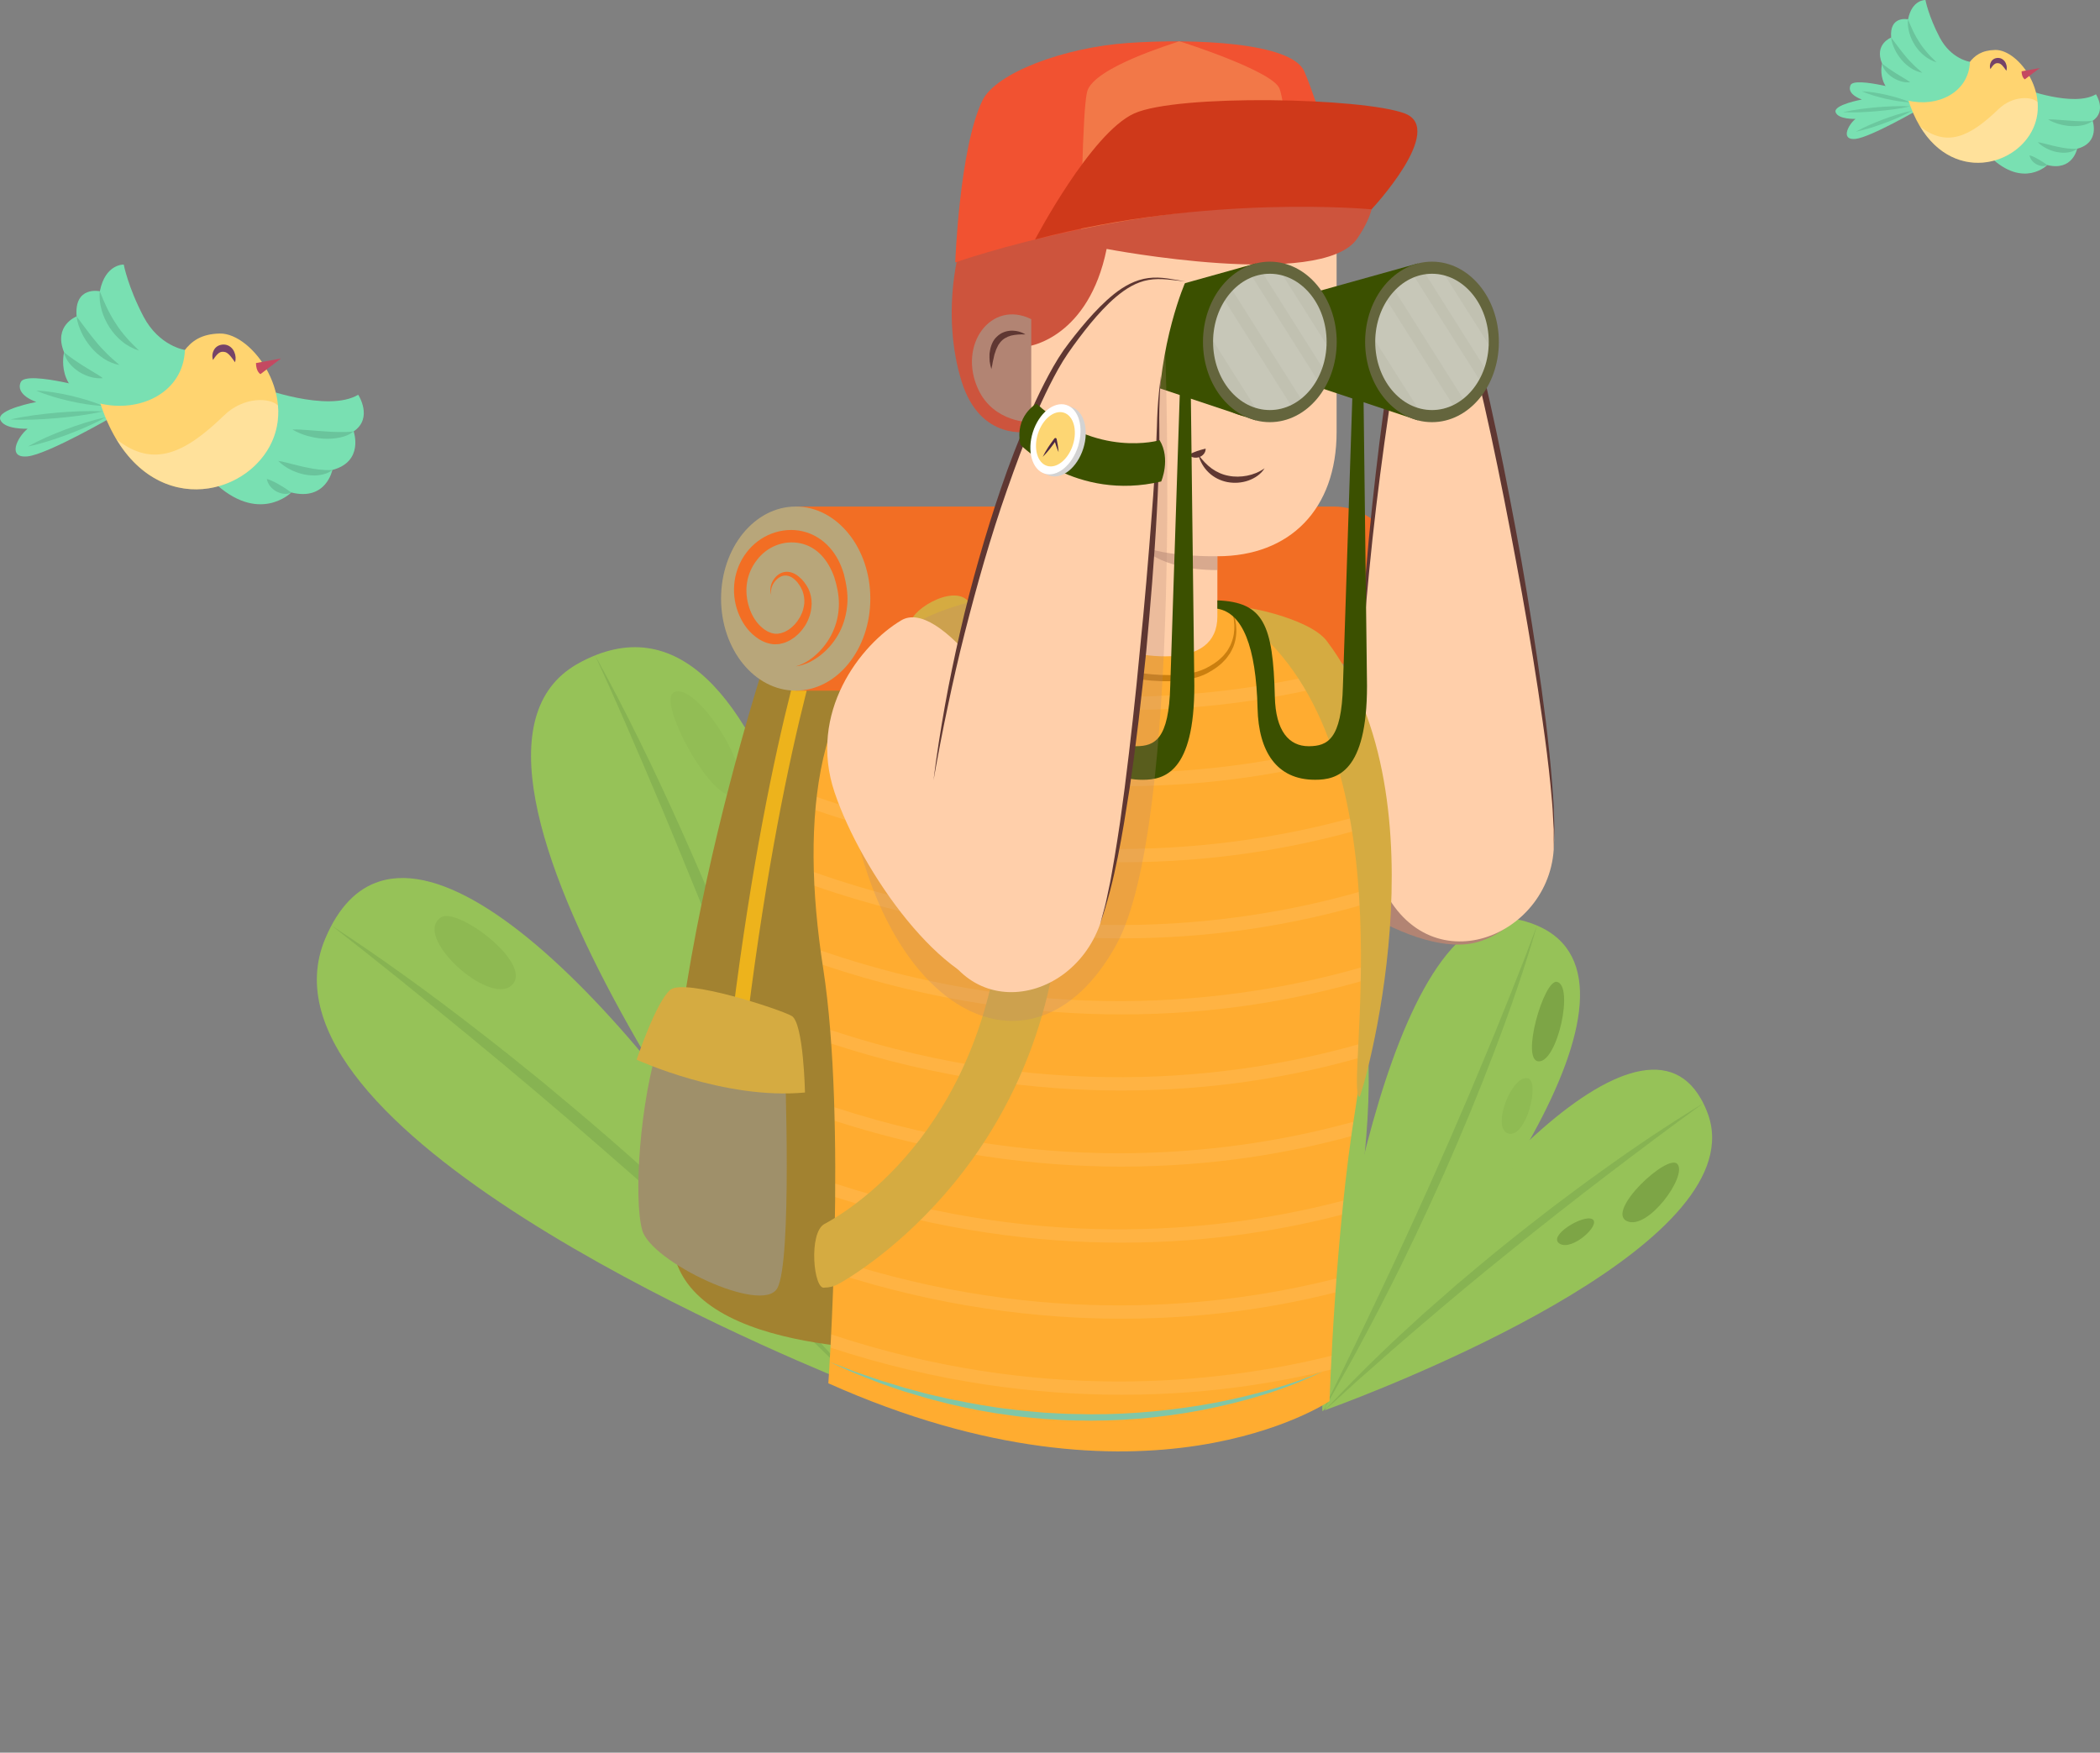 <svg width="254" height="212" viewBox="0 0 254 212" fill="none" xmlns="http://www.w3.org/2000/svg">
<rect x="0" y="0" width="254" height="212" fill="#808080" stroke="none"/>
<g clip-path="url(#clip0_424_4236)">
<path d="M158.391 170.644C158.391 170.644 158.236 170.294 157.964 169.644C154.943 162.503 137.418 119.219 153.286 112.74C155.965 111.646 158.149 111.661 159.882 112.569L159.888 112.571C169.348 117.515 165.638 148.863 158.391 170.644Z" fill="#96C258"/>
<g opacity="0.43">
<path opacity="0.43" d="M154.443 112.325C155.444 117.101 156.216 121.923 156.832 126.764C156.983 127.974 157.14 129.185 157.273 130.401L157.662 134.042C157.886 136.473 158.104 138.907 158.271 141.342C158.45 143.777 158.556 146.217 158.68 148.66L158.787 152.324L158.836 154.155L158.843 155.988C158.918 160.876 158.713 165.768 158.394 170.642C158.314 168.2 158.367 165.761 158.258 163.323L158.169 159.669L158.035 156.016C157.847 151.147 157.594 146.283 157.242 141.425C156.917 136.563 156.501 131.713 156.034 126.862C155.551 122.016 155.048 117.169 154.443 112.325Z" fill="#467238"/>
</g>
<g style="mix-blend-mode:multiply" opacity="0.24">
<path d="M161.407 118.318C162.984 118.704 164.108 126.594 161.53 126.473C158.953 126.36 158.567 117.625 161.407 118.318Z" fill="#2D480B"/>
</g>
<path d="M162.097 169.89C160.896 170.342 160.214 170.588 160.214 170.588C172.939 147.588 198.052 119.333 205.749 132.938C206.027 133.42 206.28 133.962 206.51 134.56C212.396 149.861 171.463 166.346 162.097 169.89Z" fill="#96C258"/>
<g style="mix-blend-mode:multiply" opacity="0.24">
<path d="M202.879 140.793C204.15 142.197 199.288 148.916 196.758 147.694C194.228 146.472 201.69 139.481 202.879 140.793Z" fill="#2D480B"/>
</g>
<g style="mix-blend-mode:multiply" opacity="0.24">
<path d="M192.618 147.482C193.659 148.152 190.142 151.37 188.636 150.427C187.132 149.487 191.581 146.809 192.618 147.482Z" fill="#2D480B"/>
</g>
<g opacity="0.43">
<path opacity="0.43" d="M206.022 133.448C202.029 136.332 198.102 139.292 194.191 142.273C190.289 145.261 186.414 148.288 182.601 151.385C178.766 154.461 174.997 157.613 171.27 160.817L168.477 163.224L165.717 165.666C163.843 167.26 162.076 168.973 160.214 170.588C163.601 167.019 167.075 163.518 170.738 160.22L172.097 158.97L173.487 157.75L176.267 155.313C178.157 153.731 180.033 152.133 181.955 150.592C183.871 149.042 185.818 147.529 187.77 146.026L190.73 143.811C191.719 143.075 192.719 142.358 193.718 141.638C197.715 138.755 201.806 136.005 206.022 133.448Z" fill="#467238"/>
</g>
<path d="M159.998 170.688C159.917 170.777 159.908 170.258 159.971 169.258C160.577 159.931 167.709 108.474 183.596 111.236C183.865 111.28 184.136 111.343 184.412 111.42C202.608 116.619 180.1 149.407 159.998 170.688Z" fill="#96C258"/>
<g opacity="0.43">
<path opacity="0.43" d="M185.903 111.945C184.425 117.09 182.657 122.154 180.754 127.161C178.852 132.171 176.796 137.127 174.627 142.03C172.424 146.918 170.162 151.786 167.709 156.557C166.516 158.961 165.229 161.313 163.968 163.681C163.334 164.862 162.658 166.022 162.002 167.195C161.344 168.364 160.677 169.527 160.001 170.686C162.343 165.861 164.704 161.055 166.983 156.211L168.698 152.58L170.375 148.934C170.941 147.724 171.493 146.505 172.041 145.285C172.588 144.065 173.148 142.85 173.683 141.624L175.304 137.955L176.89 134.272C177.431 133.047 177.941 131.814 178.46 130.581L180.006 126.879L180.773 125.025L181.523 123.164C182.035 121.927 182.521 120.683 183.016 119.438C184.018 116.954 184.967 114.454 185.903 111.945Z" fill="#467238"/>
</g>
<g style="mix-blend-mode:multiply" opacity="0.24">
<path d="M188.326 118.763C190.375 119.24 188.406 128.388 186.133 128.382C183.861 128.376 186.743 118.397 188.326 118.763Z" fill="#2D480B"/>
</g>
<g style="mix-blend-mode:multiply" opacity="0.24">
<path d="M184.834 130.446C186.28 130.879 184.576 137.718 182.44 137.105C180.306 136.495 182.887 129.863 184.834 130.446Z" fill="#78A144"/>
</g>
</g>
<g clip-path="url(#clip1_424_4236)">
<path d="M103.975 167.723C103.975 167.723 103.457 167.523 102.511 167.136C92.085 162.908 29.697 136.481 39.33 113.554C40.955 109.682 43.211 107.457 45.922 106.61L45.929 106.607C60.707 101.973 89.064 137.941 103.975 167.723Z" fill="#96C258"/>
<g opacity="0.43">
<path opacity="0.43" d="M40.092 111.94C46.018 115.813 51.758 119.969 57.356 124.304C58.753 125.389 60.156 126.471 61.54 127.581L65.675 130.918C68.398 133.182 71.12 135.457 73.788 137.784C76.471 140.098 79.083 142.493 81.716 144.872L85.586 148.521L87.514 150.35L89.403 152.223C94.493 157.161 99.303 162.391 103.976 167.717C101.388 165.295 98.94 162.738 96.327 160.348L92.487 156.69L88.601 153.081C83.414 148.278 78.163 143.547 72.818 138.924C67.497 134.269 62.093 129.72 56.637 125.223C51.17 120.745 45.681 116.29 40.092 111.94Z" fill="#467238"/>
</g>
<g style="mix-blend-mode:multiply" opacity="0.08">
<path d="M53.384 110.944C55.399 109.722 64.647 116.664 61.877 119.184C59.117 121.713 49.76 113.147 53.384 110.944Z" fill="#2D480B"/>
</g>
<path d="M107.003 163.148C106.236 164.843 105.788 165.796 105.788 165.796C95.246 129.143 92.022 74.389 113.877 80.451C114.657 80.66 115.473 80.956 116.323 81.334C138.06 90.994 112.976 149.902 107.003 163.148Z" fill="#96C258"/>
<g opacity="0.18">
<path opacity="0.18" d="M118.992 91.454C121.736 91.59 123.642 103.473 119.792 104.815C115.942 106.157 116.426 91.328 118.992 91.454Z" fill="#66C281"/>
<path opacity="0.18" d="M115.327 108.843C117.083 108.463 116.776 115.373 114.263 115.951C111.756 116.53 113.572 109.218 115.327 108.843Z" fill="#66C281"/>
</g>
<g opacity="0.43">
<path opacity="0.43" d="M114.68 80.694C113.543 87.749 112.551 94.815 111.597 101.885C110.659 108.954 109.789 116.036 109.054 123.126C108.276 130.216 107.643 137.317 107.106 144.427L106.71 149.762L106.384 155.1C106.096 158.658 106.04 162.229 105.788 165.796C105.601 158.659 105.573 151.503 105.947 144.361L106.06 141.684L106.233 139.007L106.585 133.654C106.902 130.092 107.186 126.528 107.578 122.975C107.954 119.418 108.399 115.869 108.86 112.324L109.623 107.015C109.883 105.244 110.174 103.482 110.459 101.719C111.603 94.661 112.978 87.642 114.68 80.694Z" fill="#93C356"/>
</g>
<path d="M105.668 166.12C105.676 166.294 105.135 165.771 104.174 164.68C95.226 154.489 49.749 94.379 68.884 80.913C69.204 80.682 69.547 80.468 69.909 80.265C93.911 66.93 104.459 123.662 105.668 166.12Z" fill="#96C258"/>
<g opacity="0.43">
<path opacity="0.43" d="M71.978 79.274C75.741 86.068 79.122 93.078 82.307 100.168C85.496 107.259 88.47 114.454 91.275 121.708C94.03 128.983 96.704 136.298 99.081 143.711C100.324 147.401 101.417 151.135 102.552 154.857C103.114 156.72 103.61 158.603 104.14 160.48C104.665 162.355 105.174 164.231 105.67 166.114C103.122 158.762 100.613 151.408 97.982 144.1L96.017 138.615L93.996 133.154C93.335 131.332 92.651 129.514 91.961 127.701C91.271 125.887 90.599 124.067 89.891 122.26L87.789 116.833L85.638 111.427C84.936 109.615 84.195 107.827 83.462 106.03L81.25 100.646L80.134 97.957L78.995 95.278C78.25 93.483 77.473 91.707 76.703 89.923C75.183 86.347 73.592 82.808 71.978 79.274Z" fill="#467238"/>
</g>
<g opacity="0.18">
<g style="mix-blend-mode:multiply" opacity="0.24">
<path d="M81.459 83.782C84.051 82.17 91.416 93.576 89.078 95.901C86.74 98.226 79.46 85.03 81.459 83.782Z" fill="#2D480B"/>
</g>
<g style="mix-blend-mode:multiply" opacity="0.24">
<path d="M89.862 99.352C91.79 98.312 97.059 107.077 94.238 108.64C91.423 110.203 87.267 100.752 89.862 99.352Z" fill="#2D480B"/>
</g>
</g>
</g>
<g clip-path="url(#clip2_424_4236)">
<path d="M115.405 163.497C107.711 163.366 82.577 163.717 81.291 150.339C78.357 119.723 94.575 73.679 94.575 73.679H136.016C136.016 73.679 146.788 119.723 147.87 142.241C148.75 160.453 140.856 163.929 115.405 163.497Z" fill="#A28230"/>
<path d="M100.354 71.093C100.354 71.093 94.038 86.926 89.527 122.885" stroke="#EDB31C" stroke-width="1.839" stroke-miterlimit="10"/>
<path d="M94.939 128.787C94.939 128.787 95.839 152.625 94.008 155.834C92.178 159.043 78.746 152.625 77.681 148.807C76.611 144.988 77.376 133.13 79.816 125.764L94.939 128.787Z" fill="#9F906A"/>
<path d="M97.365 132.148C97.365 132.148 97.196 123.702 95.755 122.885C94.313 122.064 82.805 118.3 81.08 119.723C79.355 121.145 77 128.177 77 128.177C77 128.177 87.599 133.067 97.365 132.148Z" fill="#D5AB41"/>
<path d="M161.382 83.539C166.367 83.539 170.408 78.556 170.408 72.405C170.408 66.258 166.367 61.271 161.382 61.271H96.237V83.539H161.382V83.539Z" fill="#F26E24"/>
<path d="M96.241 83.539C91.256 83.539 87.215 78.554 87.215 72.405C87.215 66.256 91.256 61.271 96.241 61.271C101.226 61.271 105.267 66.256 105.267 72.405C105.267 78.554 101.226 83.539 96.241 83.539Z" fill="#B8A67A"/>
<path d="M96.241 80.606C96.807 80.538 97.357 80.347 97.885 80.11C98.397 79.844 98.896 79.543 99.344 79.17C100.253 78.438 101.005 77.507 101.555 76.448C102.096 75.39 102.401 74.204 102.489 73.006C102.574 71.8 102.363 70.61 102.071 69.454C101.737 68.299 101.187 67.164 100.346 66.224C99.513 65.285 98.376 64.569 97.12 64.273C95.869 63.968 94.533 64.087 93.341 64.54C92.144 64.988 91.087 65.793 90.313 66.8C89.544 67.799 89.032 69.01 88.855 70.263C88.677 71.516 88.808 72.799 89.24 73.98C89.667 75.153 90.368 76.258 91.417 77.045C91.928 77.447 92.537 77.748 93.222 77.879C93.4 77.9 93.577 77.943 93.751 77.934L94.275 77.9C94.609 77.824 94.951 77.752 95.243 77.596C95.556 77.473 95.818 77.274 96.088 77.096C96.334 76.888 96.587 76.689 96.786 76.444C97.01 76.22 97.179 75.953 97.365 75.699C97.45 75.568 97.522 75.424 97.594 75.288C97.67 75.153 97.737 75.009 97.788 74.861C98.046 74.289 98.147 73.654 98.173 73.028C98.177 72.393 98.037 71.762 97.771 71.195C97.467 70.64 97.116 70.145 96.63 69.755C96.165 69.361 95.514 69.061 94.858 69.192C94.207 69.311 93.734 69.793 93.45 70.305C93.167 70.822 93.087 71.465 93.302 71.999C93.163 71.444 93.332 70.864 93.653 70.428C93.966 69.996 94.427 69.645 94.922 69.62C95.412 69.59 95.869 69.84 96.228 70.204C96.313 70.301 96.414 70.382 96.49 70.492L96.719 70.818C96.803 70.919 96.845 71.046 96.909 71.156C96.964 71.275 97.036 71.381 97.074 71.504C97.243 71.982 97.323 72.486 97.281 72.994C97.217 73.493 97.103 73.997 96.858 74.446C96.807 74.564 96.748 74.674 96.672 74.78C96.6 74.886 96.541 74.996 96.469 75.102C96.308 75.297 96.165 75.508 95.974 75.674C95.805 75.86 95.598 75.999 95.404 76.152C95.192 76.27 94.989 76.414 94.765 76.482C94.33 76.656 93.873 76.719 93.472 76.605C93.37 76.596 93.264 76.554 93.154 76.507C93.049 76.461 92.939 76.436 92.837 76.372C92.634 76.249 92.427 76.143 92.246 75.974C91.484 75.369 90.935 74.463 90.622 73.498C90.305 72.532 90.195 71.495 90.352 70.496C90.504 69.497 90.914 68.553 91.54 67.753C92.14 66.953 92.951 66.322 93.882 65.962C94.808 65.598 95.826 65.513 96.79 65.712C97.754 65.907 98.646 66.419 99.34 67.151C100.033 67.888 100.553 68.811 100.908 69.819C101.23 70.843 101.462 71.906 101.466 72.981C101.47 74.052 101.272 75.127 100.857 76.131C100.456 77.138 99.83 78.065 99.052 78.853C98.278 79.632 97.34 80.296 96.241 80.606Z" fill="#F26E24"/>
<g style="mix-blend-mode:multiply">
<path d="M150.906 79.454C155.024 76.211 167.576 80.762 178.437 91.096C189.298 101.43 186.609 111.375 179.003 113.864C171.398 116.353 157.378 106.485 151.075 98.505C144.771 90.525 146.04 83.29 150.906 79.454Z" fill="#B28473"/>
</g>
<path d="M178.441 43.008C181.185 52.792 188.664 91.515 187.924 102.776C187.184 114.037 171.237 119.689 166.396 105.185C161.551 90.681 167.119 52.339 169.039 40.764C171.043 28.665 175.702 33.225 178.441 43.008Z" fill="#FFCFAA"/>
<path d="M164.498 84.623C164.709 79.42 165.086 74.226 165.61 69.048C166.113 63.866 166.739 58.702 167.449 53.545C167.808 50.967 168.189 48.393 168.578 45.823L169.187 41.971C169.394 40.684 169.609 39.414 169.935 38.173C170.26 36.941 170.662 35.693 171.364 34.715C171.715 34.245 172.171 33.847 172.666 33.868C172.789 33.851 172.915 33.898 173.038 33.915C173.161 33.97 173.288 33.999 173.41 34.08L173.592 34.185L173.765 34.321C173.884 34.401 173.989 34.516 174.099 34.617C174.953 35.485 175.587 36.62 176.137 37.767C176.678 38.927 177.135 40.134 177.536 41.357C178.335 43.808 178.906 46.348 179.498 48.876C180.077 51.411 180.627 53.952 181.147 56.5C182.2 61.597 183.159 66.711 184.094 71.83C185.011 76.952 185.865 82.087 186.584 87.24C186.952 89.813 187.286 92.396 187.539 94.987C187.662 96.282 187.793 97.578 187.844 98.877L187.899 99.851L187.928 100.338V100.825L187.92 102.776L187.987 100.825L188.004 100.338L187.992 99.851L187.966 98.873C187.945 97.569 187.844 96.269 187.751 94.97C187.552 92.37 187.277 89.779 186.964 87.193C186.318 82.024 185.535 76.872 184.686 71.728C183.844 66.584 182.863 61.466 181.845 56.356C181.333 53.803 180.796 51.251 180.225 48.706C179.638 46.166 179.084 43.618 178.276 41.111C177.862 39.863 177.393 38.631 176.826 37.437C176.247 36.252 175.6 35.07 174.619 34.08C174.492 33.961 174.37 33.834 174.222 33.733L174.006 33.572L173.765 33.432C173.613 33.33 173.423 33.275 173.245 33.208C173.051 33.174 172.861 33.114 172.653 33.131C172.45 33.123 172.256 33.182 172.057 33.233C171.884 33.318 171.685 33.385 171.546 33.508L171.317 33.678L171.123 33.872C170.988 33.999 170.886 34.143 170.776 34.283C169.969 35.434 169.58 36.726 169.246 38C168.92 39.278 168.705 40.582 168.502 41.865L167.91 45.73C167.525 48.308 167.178 50.891 166.853 53.473C166.214 58.647 165.652 63.828 165.225 69.019C164.836 74.209 164.536 79.416 164.498 84.623Z" fill="#5F3732"/>
<path d="M159.746 79.327C165.99 86.029 166.455 118.745 163.953 134.019C161.454 149.294 160.811 169.479 160.811 169.479C160.811 169.479 138.654 184.499 100.189 167.32C100.189 167.32 102.439 135.645 99.564 117.119C96.689 98.589 98.689 81.939 110.814 75.305C122.948 68.671 150.842 69.768 159.746 79.327Z" fill="#FFAC30"/>
<g opacity="0.3">
<path opacity="0.3" d="M165.322 116.815C165.31 117.378 165.297 117.941 165.28 118.495C161.281 119.672 156.427 120.824 150.872 121.624C146.467 122.259 141.343 122.703 135.643 122.703C125.239 122.703 112.907 121.218 99.504 116.696C99.416 116.116 99.335 115.536 99.255 114.96C127.64 124.752 151.785 120.824 165.322 116.815Z" fill="white"/>
<path opacity="0.3" d="M164.866 126.154C164.819 126.734 164.773 127.305 164.718 127.864C160.828 128.982 156.169 130.065 150.872 130.827C146.467 131.462 141.347 131.907 135.644 131.907C125.505 131.907 113.541 130.489 100.54 126.234C100.502 125.671 100.46 125.117 100.414 124.566C127.979 133.744 151.434 130.061 164.866 126.154Z" fill="white"/>
<path opacity="0.3" d="M163.69 135.687C163.602 136.259 163.521 136.839 163.437 137.423C159.818 138.414 155.598 139.349 150.872 140.031C146.467 140.666 141.342 141.11 135.643 141.11C125.615 141.11 113.794 139.718 100.955 135.569C100.942 135.023 100.929 134.472 100.912 133.926C127.475 142.639 150.178 139.434 163.69 135.687Z" fill="white"/>
<path opacity="0.3" d="M135.643 150.31C125.632 150.31 113.832 148.921 101.018 144.789C101.022 144.252 101.026 143.71 101.026 143.164C126.765 151.58 148.872 148.811 162.49 145.213C162.431 145.784 162.371 146.352 162.316 146.919C158.955 147.795 155.121 148.612 150.872 149.226C146.467 149.861 141.342 150.31 135.643 150.31Z" fill="white"/>
<path opacity="0.3" d="M100.532 161.406C125.598 169.729 147.257 167.413 161.057 163.984C161.027 164.589 160.997 165.148 160.972 165.665C157.945 166.41 154.563 167.1 150.872 167.629C146.467 168.264 141.347 168.708 135.643 168.708C125.484 168.708 113.486 167.282 100.447 163.006C100.477 162.511 100.506 161.977 100.532 161.406Z" fill="white"/>
<path opacity="0.3" d="M161.006 81.181C161.247 81.635 161.475 82.13 161.695 82.672C158.486 83.489 154.859 84.242 150.872 84.818C146.467 85.453 141.342 85.898 135.643 85.898C126.427 85.898 115.693 84.721 104.049 81.313C104.375 80.86 104.713 80.419 105.072 79.996C128.177 86.617 148.048 84.395 161.006 81.181Z" fill="white"/>
<path opacity="0.3" d="M163.61 89.704C163.707 90.22 163.8 90.749 163.889 91.291C160.173 92.324 155.797 93.315 150.872 94.022C146.467 94.657 141.347 95.101 135.643 95.101C125.421 95.101 113.338 93.662 100.206 89.322C100.359 88.823 100.515 88.328 100.684 87.845C127.294 96.634 150.047 93.454 163.61 89.704Z" fill="white"/>
<path opacity="0.3" d="M165.297 107.62C165.314 108.17 165.322 108.725 165.335 109.279C161.327 110.46 156.453 111.62 150.872 112.425C146.467 113.06 141.343 113.504 135.643 113.504C124.981 113.504 112.294 111.934 98.507 107.145C98.477 106.587 98.456 106.032 98.439 105.482C127.158 115.621 151.629 111.667 165.297 107.62Z" fill="white"/>
<path opacity="0.3" d="M135.644 159.509C125.586 159.509 113.723 158.108 100.832 153.93C100.849 153.4 100.866 152.863 100.879 152.317C126.161 160.619 147.942 158.125 161.644 154.632C161.602 155.208 161.56 155.771 161.522 156.326C158.355 157.126 154.787 157.867 150.868 158.43C146.467 159.065 141.343 159.509 135.644 159.509Z" fill="white"/>
<path opacity="0.3" d="M164.781 98.573C164.828 99.11 164.874 99.652 164.917 100.198C160.989 101.337 156.262 102.446 150.872 103.221C146.467 103.856 141.342 104.3 135.643 104.3C125.011 104.3 112.365 102.738 98.625 97.984C98.672 97.451 98.722 96.921 98.786 96.397C126.993 106.26 151.071 102.548 164.781 98.573Z" fill="white"/>
</g>
<path d="M99.724 155.746C100.282 155.746 100.853 155.61 101.377 155.326C102.367 154.793 125.649 141.881 128.219 110.807C130.469 83.565 117.396 72.854 116.758 72.41C114.458 70.814 108.911 74.687 110.421 75.894C110.89 76.279 123.172 86.926 121.248 110.232C119.003 137.41 101.682 146.995 99.72 148.049C97.758 149.099 98.405 156.101 99.724 155.746Z" fill="#D5AB41"/>
<path d="M148.821 73.349C149.363 74.776 149.502 76.397 148.931 77.778C148.864 77.951 148.8 78.125 148.699 78.281C148.602 78.438 148.526 78.607 148.42 78.756C148.192 79.043 147.98 79.344 147.693 79.581C147.168 80.098 146.526 80.487 145.866 80.826C144.551 81.474 143.025 81.639 141.529 81.66C140.024 81.668 138.51 81.528 137.018 81.253C134.037 80.724 131.107 79.776 128.439 78.341C127.112 77.617 125.861 76.74 124.791 75.669C124.262 75.127 123.789 74.535 123.396 73.883C123.028 73.218 122.74 72.507 122.571 71.753C122.656 72.52 122.88 73.273 123.214 73.98C123.565 74.679 124.005 75.326 124.508 75.928C125.543 77.1 126.795 78.074 128.135 78.866C130.824 80.453 133.817 81.461 136.878 82.02C138.413 82.286 139.973 82.43 141.537 82.396C142.319 82.362 143.106 82.308 143.883 82.147C144.657 81.994 145.439 81.761 146.141 81.363C146.83 80.974 147.511 80.538 148.048 79.941C148.344 79.666 148.559 79.327 148.788 78.997C148.898 78.828 148.974 78.641 149.067 78.463C149.164 78.29 149.227 78.099 149.287 77.905C149.777 76.376 149.523 74.713 148.821 73.349Z" fill="#CB7F0F"/>
<path d="M159.97 165.889C157.619 166.892 155.188 167.676 152.728 168.344C150.272 169.013 147.781 169.559 145.27 169.974C142.759 170.381 140.235 170.694 137.698 170.868C135.162 171.058 132.621 171.109 130.08 171.037C128.807 171.028 127.543 170.935 126.271 170.868C125.006 170.749 123.738 170.664 122.478 170.491C119.95 170.22 117.447 169.746 114.953 169.246C113.714 168.958 112.467 168.704 111.241 168.357L109.398 167.862L107.571 167.299C106.341 166.956 105.149 166.503 103.939 166.101C103.331 165.906 102.747 165.652 102.147 165.428L100.354 164.75C101.521 165.267 102.68 165.817 103.868 166.291C105.06 166.748 106.239 167.256 107.453 167.659L109.271 168.277L111.11 168.827C112.332 169.212 113.583 169.504 114.822 169.826C117.316 170.415 119.84 170.897 122.385 171.219C123.654 171.41 124.935 171.494 126.211 171.625C127.492 171.697 128.773 171.799 130.054 171.816C135.187 171.947 140.332 171.528 145.372 170.563C150.403 169.572 155.379 168.154 159.97 165.889Z" fill="#80C6A7"/>
<path d="M160.461 77.511C158.313 74.679 149.519 72.981 149.38 73.519C149.062 74.734 150.58 74.856 152.745 76.893C170.425 93.552 162.549 132.3 164.443 132.673C164.671 132.715 175.283 97.044 160.461 77.511Z" fill="#D5AB41"/>
<path d="M124.588 71.093V21.642H161.665C161.665 21.642 161.665 42.898 161.665 52.254C161.665 61.61 156 67.283 147.244 67.283C147.244 67.283 147.244 68.426 147.244 74.56C147.244 81.105 137.859 80.072 130.224 76.901C125.877 75.085 124.732 74.848 124.588 71.093Z" fill="#FFCFAA"/>
<path d="M124.512 41.852C124.512 41.852 131.674 40.815 133.851 30.109C133.851 30.109 159.898 35.096 164.156 28.86C168.413 22.624 165.504 19.195 157.412 17.531C149.316 15.867 124.601 15.249 119.887 21.638C115.173 28.026 113.887 38.377 116.31 46.145C118.597 53.473 124.516 52.203 124.516 52.203V41.852H124.512Z" fill="#CD543D"/>
<path opacity="0.5" d="M147.245 67.279C147.245 67.279 141.093 67.435 137.897 65.962C137.897 65.962 140.091 68.964 147.245 68.955V67.279Z" fill="#B28473"/>
<path d="M115.54 31.743C115.54 31.743 138.468 23.606 163.289 24.969C163.289 24.969 159.302 12.18 157.763 8.641C156.224 5.102 144.332 4.649 136.476 5.195C128.617 5.741 120.411 8.844 118.813 12.18C116.039 17.955 115.54 31.743 115.54 31.743Z" fill="#F15231"/>
<path opacity="0.3" d="M131.492 11.088C132.249 8.141 142.023 5.241 142.598 5C142.619 5 142.64 5 142.662 5C143.338 5.195 153.946 8.62 154.757 10.711C155.413 12.4 156.216 20.541 156.216 24.825C146.708 24.944 137.804 26.256 130.76 27.708C130.765 27.708 130.892 13.433 131.492 11.088Z" fill="#F3D07F"/>
<path d="M125.197 28.966C125.197 28.966 131.944 16.079 137.195 13.717C142.45 11.359 164.824 11.812 169.897 13.717C174.97 15.622 165.889 25.321 165.889 25.321C165.889 25.321 146.082 23.441 125.197 28.966Z" fill="#CF391A"/>
<path d="M150.517 39.456C150.403 40.786 150.462 42.123 150.673 43.453C150.906 44.769 151.235 46.128 152.153 47.28C152.385 47.559 152.681 47.809 153.024 47.991C153.125 48.042 153.159 48.071 153.206 48.101C153.252 48.127 153.299 48.156 153.32 48.194C153.349 48.228 153.387 48.258 153.396 48.304C153.409 48.342 153.442 48.38 153.434 48.431C153.464 48.613 153.387 48.867 153.21 49.071C153.037 49.274 152.812 49.464 152.546 49.596C152.022 49.871 151.392 49.989 150.758 49.998C150.115 50.027 149.473 49.883 148.821 49.765C149.418 50.048 150.052 50.303 150.737 50.383C151.413 50.468 152.136 50.434 152.808 50.15C153.146 50.019 153.464 49.803 153.73 49.515C153.992 49.231 154.199 48.825 154.165 48.351C154.17 48.232 154.123 48.118 154.077 48.004C154.038 47.885 153.962 47.796 153.882 47.703C153.81 47.602 153.717 47.538 153.624 47.479C153.531 47.415 153.425 47.352 153.383 47.326C153.146 47.195 152.931 47.009 152.745 46.78C152.36 46.336 152.077 45.764 151.844 45.176C151.603 44.587 151.43 43.965 151.265 43.334C150.948 42.064 150.724 40.769 150.517 39.456Z" fill="#5F3732"/>
<path d="M153.214 40.451C153.214 41.471 153.742 42.297 154.394 42.297C155.045 42.297 155.573 41.471 155.573 40.451C155.573 39.431 155.045 38.601 154.394 38.601C153.742 38.605 153.214 39.431 153.214 40.451Z" fill="#4C2843"/>
<path d="M140.97 40.451C140.97 41.471 141.499 42.297 142.15 42.297C142.801 42.297 143.329 41.471 143.329 40.451C143.329 39.431 142.801 38.601 142.15 38.601C141.499 38.601 140.97 39.431 140.97 40.451Z" fill="#4C2843"/>
<path d="M156.841 37.742C156.672 37.251 156.33 36.883 155.937 36.612C155.544 36.328 155.078 36.15 154.597 36.078C154.115 36.011 153.616 36.027 153.159 36.188C152.698 36.324 152.275 36.59 151.954 36.98L151.941 36.997C151.929 37.014 151.929 37.035 151.946 37.048C151.954 37.056 151.967 37.056 151.98 37.056C152.39 36.942 152.8 36.84 153.218 36.806C153.637 36.76 154.06 36.785 154.474 36.849C154.892 36.904 155.298 37.022 155.687 37.183C156.076 37.348 156.453 37.551 156.787 37.801C156.803 37.814 156.825 37.81 156.837 37.793C156.846 37.784 156.846 37.772 156.841 37.759V37.742Z" fill="#5F3732"/>
<path d="M139.634 37.801C139.968 37.547 140.345 37.344 140.734 37.183C141.123 37.022 141.533 36.904 141.947 36.848C142.361 36.785 142.784 36.76 143.203 36.806C143.626 36.84 144.036 36.942 144.441 37.056C144.463 37.06 144.48 37.052 144.488 37.031C144.492 37.018 144.488 37.005 144.48 36.997L144.467 36.98C144.146 36.59 143.727 36.324 143.262 36.188C142.801 36.027 142.302 36.006 141.824 36.078C141.343 36.15 140.877 36.328 140.484 36.611C140.091 36.886 139.744 37.251 139.58 37.742L139.575 37.759C139.567 37.78 139.58 37.801 139.596 37.805C139.613 37.809 139.626 37.805 139.634 37.801Z" fill="#5F3732"/>
<path d="M152.956 56.64C152.292 57.118 151.569 57.393 150.825 57.541C150.086 57.681 149.325 57.698 148.602 57.55C147.874 57.419 147.185 57.114 146.576 56.682C145.963 56.242 145.443 55.666 144.945 55.014C145.147 55.802 145.57 56.559 146.188 57.148C146.801 57.745 147.608 58.147 148.454 58.312C149.303 58.469 150.183 58.409 150.986 58.126C151.785 57.846 152.529 57.343 152.956 56.64Z" fill="#5F3732"/>
<path d="M143.795 55.01C143.955 55.205 144.167 55.294 144.382 55.34C144.598 55.383 144.826 55.366 145.042 55.294C145.469 55.154 145.849 54.76 145.824 54.265C145.575 54.316 145.41 54.379 145.241 54.417L144.792 54.557C144.501 54.663 144.209 54.769 143.795 55.01Z" fill="#5F3732"/>
<path d="M124.732 38.605V51.077C124.732 51.077 120.216 51.187 118.314 47.081C115.824 41.704 119.882 36.205 124.732 38.605Z" fill="#B28473"/>
<path d="M124.034 40.451C123.497 40.121 122.855 39.964 122.187 40.002C122.022 40.028 121.853 40.041 121.688 40.087C121.527 40.146 121.354 40.184 121.201 40.269C121.053 40.358 120.889 40.438 120.762 40.553C120.635 40.671 120.491 40.786 120.381 40.917C119.925 41.467 119.764 42.14 119.684 42.775C119.679 43.097 119.671 43.415 119.705 43.728C119.76 44.041 119.815 44.346 119.904 44.647C119.988 44.337 120.035 44.037 120.085 43.741C120.145 43.449 120.229 43.165 120.28 42.881C120.326 42.746 120.377 42.614 120.419 42.479C120.462 42.343 120.5 42.208 120.572 42.094C120.635 41.975 120.681 41.848 120.749 41.73L120.977 41.412C121.299 41.01 121.747 40.748 122.28 40.595C122.821 40.468 123.413 40.43 124.034 40.451Z" fill="#5F3732"/>
<path d="M171.491 50.84L157.928 46.319C157.928 46.319 155.341 41.116 157.928 35.65L171.491 31.866V50.84Z" fill="#3B5000"/>
<path d="M173.203 51.064C168.736 51.064 165.115 46.718 165.115 41.357C165.115 35.996 168.736 31.65 173.203 31.65C177.67 31.65 181.291 35.996 181.291 41.357C181.291 46.718 177.67 51.064 173.203 51.064Z" fill="#64653D"/>
<path opacity="0.6" d="M173.203 49.6C169.411 49.6 166.337 45.909 166.337 41.357C166.337 36.805 169.411 33.114 173.203 33.114C176.995 33.114 180.069 36.805 180.069 41.357C180.069 45.909 176.995 49.6 173.203 49.6Z" fill="white"/>
<g opacity="0.3">
<path opacity="0.3" d="M171.098 33.512L178.932 45.904C178.416 46.835 177.748 47.631 176.97 48.245L168.696 35.151C169.39 34.422 170.201 33.859 171.098 33.512Z" fill="white"/>
<path opacity="0.3" d="M167.758 36.349L175.752 49.002C174.962 49.379 174.103 49.595 173.203 49.595C172.594 49.595 172.011 49.489 171.448 49.312L166.341 41.23C166.362 39.397 166.887 37.708 167.758 36.349Z" fill="white"/>
<path opacity="0.3" d="M179.562 44.468L172.421 33.169C172.679 33.136 172.941 33.11 173.203 33.11C173.753 33.11 174.29 33.195 174.801 33.343L180.06 41.666C180.027 42.652 179.857 43.601 179.562 44.468Z" fill="white"/>
</g>
<path d="M126.359 72.621C131.91 72.833 133.098 75.483 133.31 84.28C133.407 88.404 135.001 90.262 137.411 90.262C137.423 90.262 137.436 90.262 137.449 90.262C139.66 90.237 141.385 89.466 141.545 82.942L142.708 47.305C142.708 46.84 144.031 47.06 144.031 47.529L144.458 82.947C144.458 93.433 140.81 94.322 138.214 94.322C138.197 94.322 138.176 94.322 138.159 94.322C133.504 94.322 131.348 90.876 131.221 85.703C131.039 78.188 129.403 74.137 126.355 73.629C126.359 72.621 126.359 72.621 126.359 72.621Z" fill="#3B5000"/>
<path d="M151.878 50.84L138.316 46.319C138.316 46.319 135.728 41.116 138.316 35.65L151.878 31.866V50.84Z" fill="#3B5000"/>
<path d="M153.59 51.064C149.124 51.064 145.503 46.718 145.503 41.357C145.503 35.996 149.124 31.65 153.59 31.65C158.057 31.65 161.678 35.996 161.678 41.357C161.678 46.718 158.057 51.064 153.59 51.064Z" fill="#64653D"/>
<path opacity="0.6" d="M153.59 49.6C149.798 49.6 146.725 45.909 146.725 41.357C146.725 36.805 149.798 33.114 153.59 33.114C157.382 33.114 160.456 36.805 160.456 41.357C160.456 45.909 157.382 49.6 153.59 49.6Z" fill="white"/>
<g opacity="0.3">
<path opacity="0.3" d="M151.485 33.512L159.315 45.904C158.799 46.835 158.131 47.631 157.353 48.245L149.079 35.151C149.773 34.422 150.589 33.859 151.485 33.512Z" fill="white"/>
<path opacity="0.3" d="M148.141 36.349L156.135 49.002C155.345 49.379 154.487 49.595 153.586 49.595C152.977 49.595 152.394 49.489 151.832 49.312L146.725 41.23C146.75 39.397 147.274 37.708 148.141 36.349Z" fill="white"/>
<path opacity="0.3" d="M159.949 44.468L152.808 33.169C153.066 33.136 153.328 33.11 153.59 33.11C154.14 33.11 154.677 33.195 155.188 33.343L160.444 41.666C160.414 42.652 160.245 43.601 159.949 44.468Z" fill="white"/>
</g>
<g style="mix-blend-mode:multiply" opacity="0.25">
<path d="M110.818 75.305C114.361 73.366 119.244 72.092 124.609 71.491C124.601 71.36 124.592 71.233 124.584 71.093L128.376 51.132C133.885 48.448 134.519 41.598 140.92 41.861C140.92 41.861 143.118 99.529 135.026 114.262C126.123 130.467 109.989 124.503 104.033 102.781C104.282 90.804 102.168 80.038 110.818 75.305Z" fill="#B28473"/>
</g>
<path d="M109.004 75.038C113.511 72.363 122.449 84.695 129.2 98.09C135.952 111.484 130.076 119.939 122.072 119.719C114.073 119.498 104.193 105.477 100.942 95.838C97.691 86.198 104.049 77.981 109.004 75.038Z" fill="#FFCFAA"/>
<path d="M143.406 34.041C143.406 34.041 140.074 41.467 140.074 51.627C140.074 61.788 136.823 101.096 133.073 111.738C129.323 122.381 114.255 124.079 112.34 108.906C110.374 93.331 121.493 51.907 129.196 42.132C136.789 32.496 139.076 33.47 143.406 34.041Z" fill="#FFCFAA"/>
<path d="M140.434 45.353C140.239 46.734 140.095 48.122 140.015 49.519C139.973 50.218 139.943 50.916 139.93 51.615L139.85 53.702C139.719 56.483 139.546 59.265 139.322 62.042C138.899 67.596 138.438 73.15 137.867 78.696C137.352 84.246 136.734 89.784 136.032 95.308L135.474 99.449C135.259 100.825 135.064 102.205 134.828 103.577C134.578 104.944 134.384 106.328 134.071 107.683C133.919 108.36 133.8 109.05 133.618 109.719L133.073 111.739C134.887 106.451 135.758 100.897 136.624 95.389C137.449 89.868 138.066 84.318 138.641 78.768C139.148 73.21 139.622 67.651 139.918 62.076C140.07 59.29 140.176 56.5 140.231 53.706L140.222 51.611C140.21 50.916 140.21 50.218 140.222 49.523C140.248 48.135 140.319 46.742 140.434 45.353Z" fill="#5F3732"/>
<path d="M112.911 94.377C113.444 91.392 113.997 88.416 114.636 85.453C115.257 82.489 115.929 79.539 116.674 76.605C118.17 70.742 119.811 64.912 121.819 59.21C122.821 56.36 123.861 53.52 125.049 50.743C125.636 49.354 126.266 47.982 126.939 46.636C127.619 45.294 128.329 43.965 129.175 42.737C130.025 41.509 130.938 40.294 131.889 39.13C132.849 37.974 133.864 36.857 135.005 35.892C136.142 34.939 137.436 34.114 138.916 33.864C140.391 33.597 141.909 33.902 143.41 34.046C141.926 33.809 140.425 33.428 138.882 33.635C137.343 33.83 135.935 34.617 134.743 35.57C133.547 36.531 132.485 37.64 131.483 38.783C130.486 39.939 129.543 41.12 128.642 42.365C127.763 43.63 127.032 44.972 126.33 46.327C125.636 47.686 124.994 49.066 124.389 50.459C123.184 53.253 122.081 56.085 121.104 58.96C120.119 61.834 119.223 64.734 118.39 67.655C117.557 70.576 116.788 73.51 116.12 76.474C115.443 79.433 114.822 82.4 114.285 85.389C113.756 88.374 113.279 91.367 112.911 94.377Z" fill="#5F3732"/>
<path d="M140.26 53.249C140.26 53.249 132.667 55.497 125.37 48.825C125.37 48.825 122.677 50.307 123.425 53.795C123.425 53.795 130.109 60.683 140.45 58.24C140.455 58.24 141.626 55.501 140.26 53.249Z" fill="#3B5000"/>
<path d="M126.968 57.542C128.477 58.024 130.291 56.555 131.023 54.265C131.754 51.975 131.12 49.727 129.61 49.244L128.976 48.986L126.123 57.199L126.968 57.542Z" fill="#D3D3D3"/>
<path d="M126.338 57.285C124.83 56.803 124.199 54.554 124.929 52.262C125.659 49.97 127.473 48.503 128.981 48.984C130.49 49.466 131.121 51.714 130.391 54.006C129.661 56.298 127.846 57.766 126.338 57.285Z" fill="white"/>
<path d="M125.539 52.457C124.973 54.231 125.463 55.975 126.63 56.348C127.797 56.721 129.205 55.586 129.771 53.808C130.338 52.03 129.847 50.29 128.68 49.917C127.514 49.545 126.106 50.684 125.539 52.457Z" fill="#FDD673"/>
<path d="M128.038 54.693C128 54.151 127.915 53.621 127.801 53.097C127.784 53.016 127.704 52.965 127.623 52.982C127.585 52.991 127.556 53.012 127.535 53.037L127.53 53.041C127.006 53.74 126.507 54.46 126.118 55.26C126.752 54.638 127.277 53.939 127.771 53.219L127.505 53.169C127.653 53.685 127.822 54.193 128.038 54.693Z" fill="#4C2843"/>
<path d="M147.244 72.621C152.795 72.833 153.983 75.483 154.195 84.28C154.292 88.404 155.886 90.262 158.296 90.262C158.309 90.262 158.321 90.262 158.334 90.262C160.545 90.237 162.27 89.466 162.431 82.942L163.593 47.305C163.593 46.84 164.917 47.06 164.917 47.529L165.344 82.942C165.344 93.429 161.695 94.318 159.099 94.318C159.082 94.318 159.061 94.318 159.044 94.318C154.389 94.318 152.233 90.872 152.106 85.698C151.925 78.184 150.288 74.133 147.24 73.625C147.244 72.621 147.244 72.621 147.244 72.621Z" fill="#3B5000"/>
</g>
<g clip-path="url(#clip3_424_4236)">
<path d="M13.954 50.217C13.954 50.217 5.819 54.947 3.335 55.203C0.85 55.459 2.046 52.919 3.335 51.86C3.335 51.86 0.439 51.973 0.028 50.736C-0.382 49.505 4.396 48.623 4.396 48.623C4.396 48.623 1.819 47.791 2.506 46.226C3.193 44.654 12.665 47.471 12.665 47.471L13.954 50.217Z" fill="#79E0B2"/>
<g opacity="0.5">
<g opacity="0.5">
<path opacity="0.5" d="M12.446 49.093C11.044 49.043 9.692 48.794 8.347 48.495C7.009 48.175 5.678 47.812 4.396 47.251C5.798 47.3 7.15 47.549 8.495 47.848C9.834 48.168 11.165 48.531 12.446 49.093Z" fill="#082116"/>
</g>
<g opacity="0.5">
<path opacity="0.5" d="M1.26 50.736C3.136 50.309 4.991 50.089 6.846 49.918C8.701 49.769 10.556 49.662 12.446 49.761C10.605 50.188 8.729 50.409 6.86 50.579C4.984 50.736 3.108 50.836 1.26 50.736Z" fill="#082116"/>
</g>
<g opacity="0.5">
<path opacity="0.5" d="M3.377 54.008C4.85 53.176 6.393 52.535 7.95 51.938C9.515 51.362 11.101 50.828 12.758 50.487C11.285 51.319 9.742 51.966 8.184 52.557C6.619 53.133 5.034 53.666 3.377 54.008Z" fill="#082116"/>
</g>
</g>
<path d="M31.327 46.824C31.327 46.824 39.603 49.961 43.327 47.748C43.327 47.748 45.168 50.565 42.775 52.18C42.775 52.18 44.064 55.829 40.198 56.846C40.198 56.846 39.462 60.63 35.235 59.57C35.235 59.57 31.285 63.539 25.77 58.233L31.327 46.824Z" fill="#79E0B2"/>
<g opacity="0.5">
<g opacity="0.5">
<path opacity="0.5" d="M42.768 52.18C42.265 52.614 41.607 52.82 40.977 52.948C40.333 53.076 39.681 53.09 39.037 53.055C38.393 53.005 37.756 52.891 37.14 52.713C36.524 52.528 35.929 52.294 35.37 51.952C36.021 51.931 36.644 51.98 37.267 52.03C37.883 52.066 38.492 52.137 39.101 52.166C39.71 52.222 40.312 52.244 40.92 52.258C41.522 52.265 42.131 52.272 42.768 52.18Z" fill="black"/>
</g>
<g opacity="0.5">
<path opacity="0.5" d="M40.198 56.846C39.731 57.237 39.122 57.408 38.535 57.479C37.933 57.557 37.331 57.493 36.75 57.379C36.17 57.258 35.611 57.045 35.087 56.782C34.563 56.512 34.081 56.177 33.657 55.751C33.954 55.786 34.237 55.864 34.513 55.928C34.789 55.992 35.066 56.056 35.334 56.135C35.88 56.255 36.404 56.419 36.934 56.512C37.465 56.633 37.989 56.725 38.527 56.789C39.066 56.846 39.611 56.889 40.198 56.846Z" fill="black"/>
</g>
<g opacity="0.5">
<path opacity="0.5" d="M35.235 59.57C34.931 59.741 34.598 59.755 34.28 59.719C33.961 59.684 33.664 59.563 33.38 59.421C32.85 59.093 32.397 58.603 32.276 57.934C32.609 58.027 32.864 58.148 33.119 58.268C33.366 58.389 33.6 58.517 33.827 58.653C34.28 58.916 34.697 59.179 35.235 59.57Z" fill="black"/>
</g>
</g>
<path d="M26.591 40.344C30.556 40.265 36.333 48.225 32.269 54.57C28.205 60.915 16.396 62.273 12.071 48.588C12.071 48.588 17.572 48.46 19.738 46.169C21.904 43.872 22.081 40.429 26.591 40.344Z" fill="#FFD470"/>
<path opacity="0.3" d="M14.088 53.14C18.542 56.661 22.365 54.84 27.101 50.245C29.487 47.933 32.673 48.083 33.628 49.057C33.777 50.878 33.416 52.785 32.276 54.563C28.736 60.09 19.32 61.832 14.088 53.14Z" fill="white"/>
<path d="M30.959 43.914L33.989 43.36L31.505 45.252C31.512 45.252 30.974 45.003 30.959 43.914Z" fill="#C44961"/>
<path d="M28.432 43.822C28.191 43.488 27.979 43.182 27.759 42.947C27.533 42.712 27.327 42.577 27.108 42.563C26.867 42.527 26.662 42.556 26.435 42.727C26.209 42.904 25.989 43.196 25.763 43.544C25.635 43.146 25.657 42.698 25.904 42.285C26.018 42.079 26.23 41.894 26.471 41.788C26.718 41.688 26.973 41.652 27.235 41.688C27.773 41.759 28.184 42.179 28.34 42.584C28.517 42.99 28.545 43.416 28.432 43.822Z" fill="#754368"/>
<path d="M22.365 42.328C22.365 42.328 19.242 41.88 17.352 38.281C15.469 34.682 14.966 32 14.966 32C14.966 32 12.729 31.907 12.078 35.229C12.078 35.229 8.949 34.539 9.267 38.274C9.267 38.274 6.414 39.355 7.752 42.613C7.752 42.613 6.513 47.464 12.078 48.801C16.92 49.975 22.181 47.485 22.365 42.328Z" fill="#79E0B2"/>
<g opacity="0.5">
<g opacity="0.5">
<path opacity="0.5" d="M12.071 35.229C12.616 36.638 13.211 37.932 13.996 39.12C14.372 39.718 14.803 40.279 15.278 40.82C15.738 41.375 16.276 41.852 16.807 42.406C16.092 42.172 15.391 41.816 14.803 41.325C14.195 40.856 13.685 40.258 13.253 39.611C12.835 38.956 12.503 38.252 12.297 37.513C12.092 36.773 11.986 35.998 12.071 35.229Z" fill="black"/>
</g>
<g opacity="0.5">
<path opacity="0.5" d="M9.267 38.281C10.095 39.376 10.839 40.422 11.667 41.403C12.071 41.908 12.517 42.357 12.97 42.819C13.423 43.281 13.926 43.68 14.442 44.149C13.77 44.021 13.111 43.751 12.538 43.367C11.957 42.983 11.434 42.513 10.995 41.987C10.556 41.453 10.166 40.877 9.876 40.258C9.579 39.625 9.345 38.971 9.267 38.281Z" fill="black"/>
</g>
<g opacity="0.5">
<path opacity="0.5" d="M7.745 42.62C8.538 43.246 9.267 43.743 10.039 44.234C10.421 44.476 10.818 44.711 11.214 44.953C11.618 45.195 12.028 45.429 12.439 45.742C11.419 45.835 10.428 45.508 9.565 44.981C9.147 44.697 8.743 44.377 8.425 43.978C8.113 43.587 7.837 43.139 7.745 42.62Z" fill="black"/>
</g>
</g>
</g>
<g clip-path="url(#clip4_424_4236)">
<path d="M232.148 13.191C232.148 13.191 226.232 16.617 224.425 16.802C222.618 16.988 223.488 15.149 224.425 14.381C224.425 14.381 222.319 14.464 222.021 13.567C221.722 12.676 225.197 12.038 225.197 12.038C225.197 12.038 223.323 11.435 223.823 10.302C224.322 9.163 231.211 11.203 231.211 11.203L232.148 13.191Z" fill="#79E0B2"/>
<g opacity="0.5">
<g opacity="0.5">
<path opacity="0.5" d="M231.052 12.377C230.032 12.341 229.049 12.161 228.07 11.945C227.097 11.713 226.129 11.45 225.197 11.043C226.217 11.079 227.2 11.26 228.179 11.476C229.152 11.708 230.12 11.971 231.052 12.377Z" fill="#082116"/>
</g>
<g opacity="0.5">
<path opacity="0.5" d="M222.917 13.568C224.281 13.258 225.63 13.099 226.979 12.975C228.328 12.867 229.677 12.79 231.052 12.862C229.713 13.171 228.349 13.331 226.989 13.454C225.625 13.568 224.26 13.64 222.917 13.568Z" fill="#082116"/>
</g>
<g opacity="0.5">
<path opacity="0.5" d="M224.456 15.937C225.527 15.334 226.649 14.871 227.782 14.438C228.92 14.021 230.073 13.634 231.278 13.387C230.207 13.99 229.085 14.459 227.952 14.886C226.814 15.303 225.661 15.69 224.456 15.937Z" fill="#082116"/>
</g>
</g>
<path d="M244.784 10.734C244.784 10.734 250.803 13.006 253.511 11.404C253.511 11.404 254.85 13.444 253.109 14.613C253.109 14.613 254.046 17.255 251.235 17.992C251.235 17.992 250.7 20.732 247.626 19.965C247.626 19.965 244.753 22.839 240.742 18.996L244.784 10.734Z" fill="#79E0B2"/>
<g opacity="0.5">
<g opacity="0.5">
<path opacity="0.5" d="M253.104 14.613C252.738 14.927 252.26 15.076 251.801 15.169C251.333 15.262 250.859 15.272 250.391 15.246C249.922 15.21 249.459 15.128 249.011 14.999C248.563 14.865 248.13 14.695 247.724 14.448C248.197 14.433 248.65 14.469 249.103 14.505C249.551 14.53 249.994 14.582 250.437 14.602C250.88 14.644 251.317 14.659 251.76 14.669C252.198 14.675 252.641 14.68 253.104 14.613Z" fill="black"/>
</g>
<g opacity="0.5">
<path opacity="0.5" d="M251.235 17.992C250.895 18.275 250.452 18.399 250.025 18.45C249.587 18.507 249.15 18.46 248.728 18.378C248.305 18.291 247.899 18.136 247.518 17.945C247.137 17.75 246.786 17.508 246.478 17.198C246.694 17.224 246.9 17.281 247.101 17.327C247.301 17.374 247.502 17.42 247.698 17.477C248.094 17.564 248.475 17.683 248.861 17.75C249.248 17.837 249.629 17.904 250.02 17.951C250.411 17.992 250.808 18.023 251.235 17.992Z" fill="black"/>
</g>
<g opacity="0.5">
<path opacity="0.5" d="M247.626 19.965C247.404 20.088 247.162 20.098 246.931 20.073C246.699 20.047 246.483 19.959 246.277 19.856C245.891 19.619 245.561 19.264 245.474 18.78C245.716 18.847 245.901 18.934 246.086 19.022C246.266 19.109 246.436 19.202 246.601 19.3C246.931 19.491 247.234 19.681 247.626 19.965Z" fill="black"/>
</g>
</g>
<path d="M241.339 6.042C244.222 5.985 248.424 11.749 245.468 16.344C242.513 20.938 233.925 21.922 230.779 12.012C230.779 12.012 234.779 11.919 236.355 10.261C237.931 8.597 238.059 6.104 241.339 6.042Z" fill="#FFD470"/>
<path opacity="0.3" d="M232.246 15.308C235.485 17.858 238.265 16.539 241.71 13.212C243.445 11.538 245.762 11.646 246.457 12.352C246.565 13.67 246.303 15.051 245.474 16.338C242.899 20.341 236.051 21.603 232.246 15.308Z" fill="white"/>
<path d="M244.516 8.628L246.72 8.226L244.912 9.596C244.917 9.596 244.526 9.416 244.516 8.628Z" fill="#C44961"/>
<path d="M242.678 8.561C242.503 8.319 242.348 8.097 242.189 7.927C242.024 7.757 241.875 7.659 241.715 7.649C241.54 7.623 241.391 7.644 241.226 7.767C241.061 7.896 240.901 8.107 240.737 8.36C240.644 8.071 240.659 7.747 240.84 7.448C240.922 7.299 241.076 7.165 241.252 7.087C241.432 7.015 241.617 6.99 241.808 7.015C242.199 7.067 242.498 7.371 242.611 7.664C242.74 7.958 242.76 8.267 242.678 8.561Z" fill="#754368"/>
<path d="M238.265 7.479C238.265 7.479 235.995 7.154 234.62 4.548C233.25 1.942 232.885 -5.78994e-05 232.885 -5.78994e-05C232.885 -5.78994e-05 231.258 -0.067 230.784 2.338C230.784 2.338 228.508 1.839 228.74 4.543C228.74 4.543 226.665 5.326 227.638 7.685C227.638 7.685 226.737 11.198 230.784 12.166C234.306 13.016 238.131 11.213 238.265 7.479Z" fill="#79E0B2"/>
<g opacity="0.5">
<g opacity="0.5">
<path opacity="0.5" d="M230.779 2.338C231.175 3.358 231.608 4.296 232.179 5.156C232.452 5.589 232.766 5.995 233.111 6.387C233.446 6.789 233.837 7.134 234.223 7.536C233.703 7.366 233.194 7.108 232.766 6.753C232.323 6.413 231.953 5.98 231.639 5.511C231.335 5.037 231.093 4.527 230.943 3.992C230.794 3.456 230.717 2.895 230.779 2.338Z" fill="black"/>
</g>
<g opacity="0.5">
<path opacity="0.5" d="M228.74 4.548C229.342 5.341 229.883 6.098 230.485 6.809C230.779 7.175 231.103 7.5 231.433 7.834C231.762 8.169 232.128 8.458 232.504 8.798C232.015 8.705 231.536 8.509 231.119 8.231C230.696 7.953 230.315 7.613 229.996 7.232C229.677 6.845 229.394 6.428 229.183 5.98C228.966 5.522 228.797 5.048 228.74 4.548Z" fill="black"/>
</g>
<g opacity="0.5">
<path opacity="0.5" d="M227.633 7.69C228.209 8.143 228.74 8.504 229.301 8.859C229.579 9.035 229.867 9.205 230.156 9.38C230.449 9.555 230.748 9.725 231.046 9.951C230.305 10.018 229.584 9.781 228.956 9.4C228.652 9.194 228.359 8.962 228.127 8.674C227.901 8.391 227.7 8.066 227.633 7.69Z" fill="black"/>
</g>
</g>
</g>
<defs>
<clipPath id="clip0_424_4236">
<rect width="56.493" height="59.865" fill="white" transform="translate(183.845 95) rotate(60)"/>
</clipPath>
<clipPath id="clip1_424_4236">
<rect width="81.967" height="86.861" fill="white" transform="translate(52.481 64) rotate(15)"/>
</clipPath>
<clipPath id="clip2_424_4236">
<rect width="111" height="207" fill="white" transform="translate(77 5)"/>
</clipPath>
<clipPath id="clip3_424_4236">
<rect width="44" height="29" fill="white" transform="translate(0 32)"/>
</clipPath>
<clipPath id="clip4_424_4236">
<rect width="32" height="21" fill="white" transform="translate(222)"/>
</clipPath>
</defs>
</svg>
